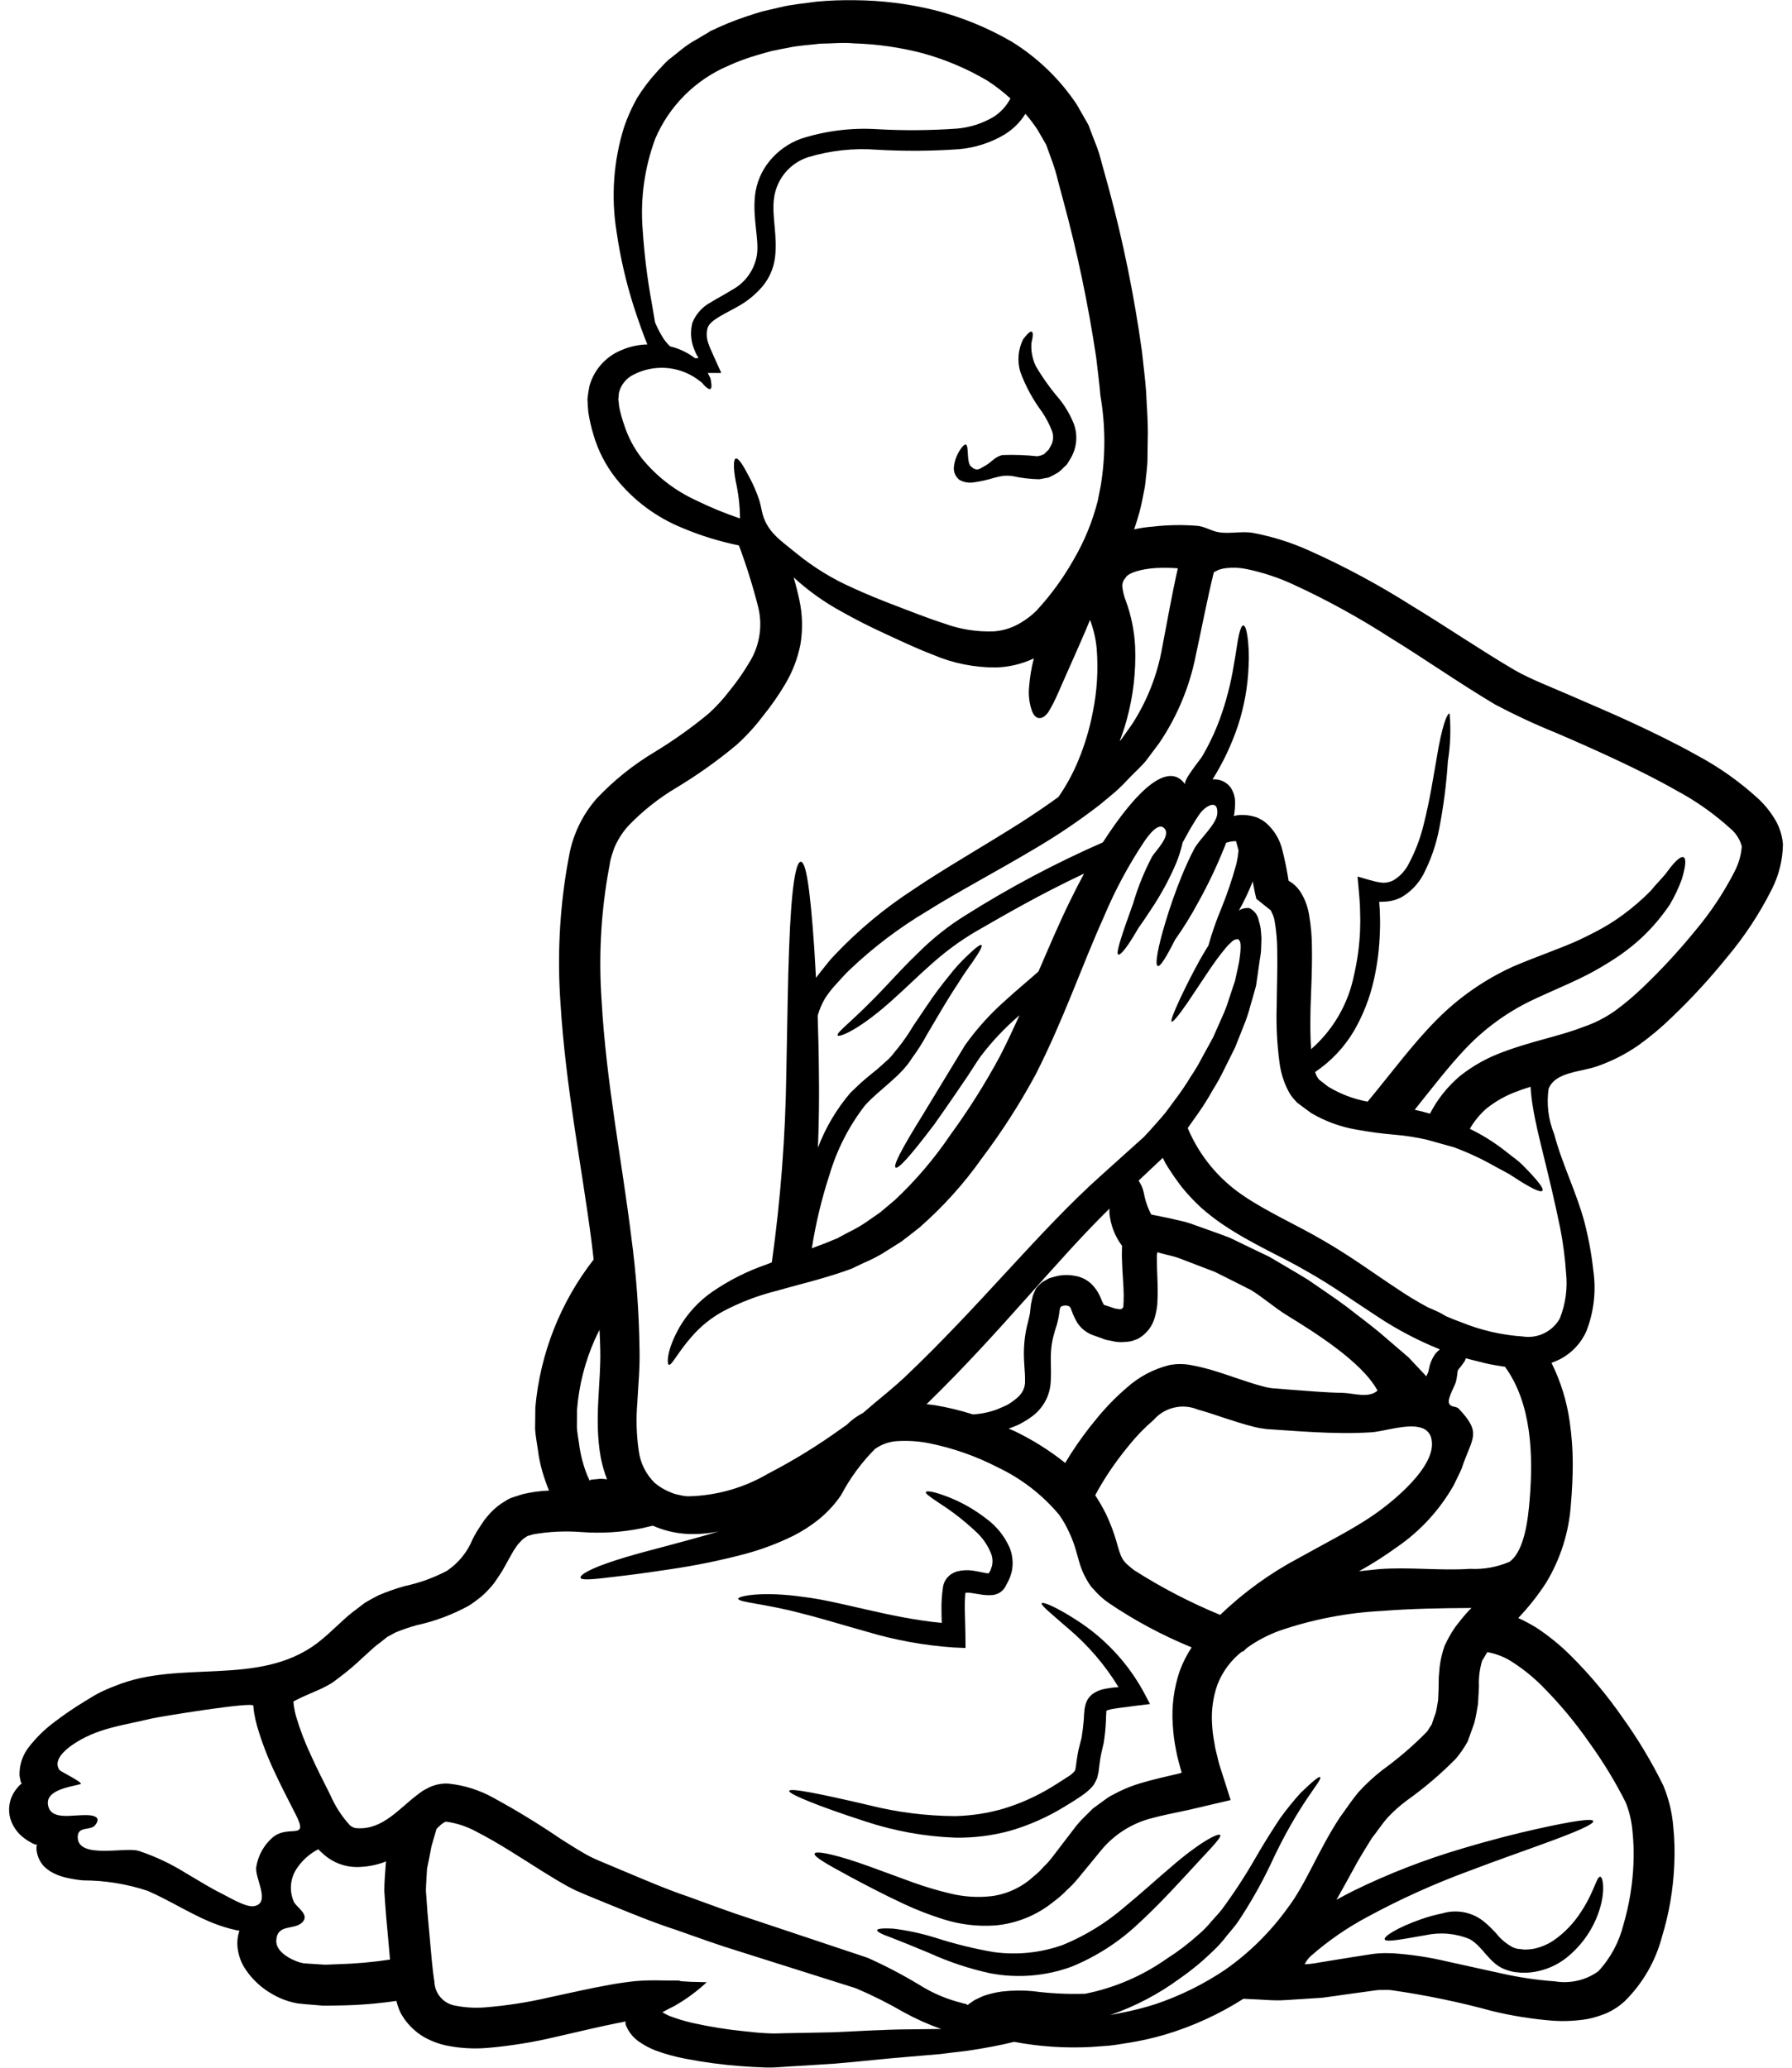 <svg width="52" height="60" viewBox="0 0 52 60" fill="none" xmlns="http://www.w3.org/2000/svg">
<path d="M31.733 38.749C31.542 38.684 31.377 38.557 31.265 38.39C31.195 38.272 31.137 38.147 31.091 38.018C31.082 37.985 31.067 37.954 31.047 37.925C31.028 37.906 31.004 37.894 30.978 37.889C30.92 37.876 30.859 37.882 30.805 37.905C30.793 37.912 30.782 37.921 30.775 37.932C30.767 37.943 30.762 37.956 30.76 37.97L30.748 38.014L30.736 38.114C30.721 38.223 30.698 38.331 30.668 38.437L30.618 38.594L30.589 38.699C30.547 38.841 30.518 38.987 30.505 39.135C30.472 39.435 30.513 39.724 30.489 40.103C30.478 40.307 30.42 40.506 30.319 40.684C30.224 40.849 30.097 40.992 29.944 41.104C29.818 41.196 29.684 41.277 29.544 41.346C29.455 41.386 29.362 41.423 29.269 41.455C29.338 41.483 29.406 41.511 29.475 41.544C29.985 41.793 30.467 42.097 30.911 42.451C30.964 42.359 31.024 42.266 31.081 42.173C31.306 41.824 31.552 41.488 31.819 41.168C32.083 40.843 32.377 40.542 32.695 40.268C33.048 39.951 33.473 39.726 33.933 39.611C34.153 39.569 34.38 39.572 34.599 39.619C34.773 39.651 34.93 39.691 35.079 39.731C35.379 39.816 35.652 39.913 35.918 40.002C36.185 40.09 36.443 40.179 36.673 40.236C36.723 40.244 36.79 40.268 36.818 40.268C36.873 40.28 36.928 40.286 36.984 40.288L37.391 40.321C37.936 40.361 38.456 40.409 38.96 40.417C39.287 40.426 39.707 40.583 39.973 40.353C39.523 39.518 38.15 38.662 37.343 38.166C36.987 37.948 36.637 37.637 36.298 37.432C35.943 37.254 35.598 37.077 35.253 36.907C34.903 36.774 34.559 36.641 34.22 36.512C34.05 36.447 33.877 36.419 33.707 36.371C33.675 36.364 33.645 36.355 33.615 36.342C33.578 36.322 33.582 36.359 33.578 36.383L33.57 36.423V36.548C33.57 36.875 33.598 37.21 33.594 37.569L33.582 37.855C33.569 37.975 33.547 38.094 33.514 38.211C33.48 38.345 33.419 38.471 33.334 38.581C33.249 38.69 33.143 38.781 33.021 38.848C32.961 38.872 32.896 38.898 32.832 38.917C32.766 38.931 32.699 38.939 32.632 38.941C32.51 38.953 32.387 38.943 32.269 38.913L32.103 38.88C32.06 38.868 32.019 38.853 31.978 38.836L31.733 38.749ZM51.737 24.49C51.732 24.95 51.62 25.404 51.41 25.813C51.056 26.516 50.621 27.176 50.115 27.778C49.619 28.392 49.085 28.973 48.515 29.517C48.215 29.81 47.894 30.079 47.554 30.324C47.188 30.58 46.789 30.785 46.368 30.933C45.888 31.111 45.125 31.095 44.936 31.599C44.874 32.045 44.931 32.498 45.101 32.914C45.331 33.79 45.751 34.605 45.981 35.476C46.099 35.934 46.184 36.399 46.235 36.869C46.321 37.459 46.252 38.062 46.037 38.619C45.883 38.974 45.61 39.264 45.267 39.442C45.187 39.481 45.104 39.516 45.021 39.547C45.288 40.084 45.466 40.66 45.549 41.254C45.608 41.657 45.638 42.065 45.638 42.472C45.638 42.863 45.618 43.247 45.585 43.642C45.531 44.452 45.284 45.236 44.863 45.93C44.627 46.294 44.356 46.636 44.056 46.951C44.234 47.032 44.406 47.123 44.573 47.225C44.934 47.462 45.271 47.735 45.577 48.04C46.139 48.599 46.648 49.208 47.098 49.86C47.54 50.477 47.93 51.129 48.265 51.81C48.424 52.192 48.522 52.597 48.555 53.01C48.592 53.377 48.602 53.747 48.583 54.115C48.554 54.822 48.435 55.521 48.228 56.197C48.042 56.907 47.668 57.553 47.147 58.069C46.994 58.21 46.82 58.326 46.631 58.412C46.451 58.488 46.264 58.546 46.074 58.586C45.739 58.642 45.399 58.658 45.061 58.636C44.469 58.589 43.883 58.496 43.306 58.357C42.338 58.092 41.354 57.889 40.361 57.748C40.252 57.736 40.167 57.748 40.066 57.744C39.966 57.74 39.844 57.768 39.735 57.78C39.505 57.813 39.279 57.841 39.057 57.873C38.823 57.905 38.622 57.938 38.363 57.97C38.004 57.994 37.649 58.014 37.298 58.038C36.947 58.062 36.616 58.018 36.289 58.01L36.082 57.999C35.374 58.45 34.607 58.801 33.803 59.04C33.439 59.147 33.068 59.229 32.693 59.286C32.512 59.314 32.334 59.346 32.161 59.362L31.644 59.399C30.901 59.437 30.156 59.387 29.425 59.249C29.062 59.342 28.618 59.426 28.081 59.507C27.835 59.535 27.569 59.568 27.287 59.604C27.004 59.628 26.702 59.654 26.379 59.681C25.737 59.731 25.029 59.814 24.229 59.881C23.821 59.909 23.39 59.933 22.938 59.962C22.704 59.974 22.488 60.002 22.224 59.994C21.977 59.986 21.731 59.974 21.481 59.953C20.949 59.913 20.42 59.841 19.896 59.74C19.596 59.684 19.302 59.603 19.016 59.498C18.837 59.427 18.668 59.335 18.512 59.223C18.396 59.136 18.298 59.026 18.225 58.9C18.205 58.86 18.185 58.816 18.165 58.775C18.158 58.757 18.154 58.738 18.152 58.719C18.144 58.679 18.149 58.691 18.144 58.687C18.149 58.662 18.185 58.65 18.14 58.658L18.104 58.666C18.051 58.681 17.997 58.692 17.943 58.699C17.39 58.808 16.801 58.953 16.176 59.094C15.51 59.255 14.833 59.365 14.15 59.425C13.751 59.459 13.348 59.436 12.956 59.356C12.722 59.307 12.498 59.221 12.29 59.102C12.074 58.972 11.887 58.799 11.74 58.594C11.733 58.587 11.728 58.579 11.724 58.57C11.692 58.52 11.66 58.473 11.632 58.424C11.603 58.368 11.595 58.34 11.575 58.295C11.547 58.223 11.524 58.149 11.506 58.073C11.505 58.072 11.504 58.07 11.503 58.068C11.502 58.066 11.502 58.063 11.502 58.061C10.949 58.142 10.391 58.187 9.832 58.194C9.675 58.194 9.521 58.202 9.36 58.198C9.195 58.186 9.033 58.17 8.876 58.158L8.638 58.134C8.546 58.119 8.456 58.097 8.367 58.069C8.197 58.016 8.033 57.943 7.879 57.851C7.581 57.679 7.326 57.442 7.133 57.158C7.022 56.998 6.947 56.816 6.911 56.625C6.869 56.425 6.881 56.218 6.947 56.025C6.847 56.013 6.753 55.98 6.657 55.96C6.455 55.905 6.256 55.836 6.064 55.754C5.454 55.492 4.894 55.133 4.284 54.867C3.68 54.667 3.048 54.565 2.412 54.564C2.27 54.551 2.128 54.53 1.988 54.5C1.8 54.465 1.62 54.398 1.456 54.3C1.394 54.26 1.335 54.214 1.282 54.163C1.214 54.091 1.159 54.008 1.121 53.917C1.083 53.824 1.061 53.726 1.056 53.626L1.064 53.557C1.064 53.545 1.073 53.537 1.077 53.529C1.081 53.521 1.04 53.529 1.027 53.525C1.003 53.513 0.986 53.509 0.95 53.493C0.865 53.45 0.784 53.4 0.708 53.343C0.515 53.203 0.372 53.005 0.301 52.778C0.261 52.639 0.253 52.493 0.277 52.35C0.301 52.208 0.358 52.072 0.442 51.955C0.478 51.91 0.522 51.85 0.555 51.817L0.595 51.781L0.623 51.757C0.631 51.749 0.648 51.749 0.627 51.741C0.615 51.713 0.615 51.805 0.567 51.527C0.556 51.24 0.643 50.958 0.813 50.727C1.032 50.438 1.292 50.181 1.584 49.965C1.851 49.761 2.128 49.571 2.415 49.396C2.56 49.307 2.693 49.222 2.85 49.137C3.011 49.055 3.177 48.982 3.347 48.919C5.231 48.145 7.49 48.956 9.193 47.689C9.368 47.554 9.534 47.41 9.693 47.257C9.879 47.096 10.036 46.926 10.258 46.761L10.585 46.511C10.71 46.435 10.847 46.361 10.98 46.293C11.229 46.186 11.486 46.096 11.747 46.023C12.174 45.933 12.587 45.783 12.973 45.579C13.306 45.353 13.565 45.033 13.716 44.66C13.779 44.534 13.851 44.413 13.93 44.296L14.059 44.103C14.109 44.038 14.172 43.969 14.228 43.903C14.355 43.766 14.502 43.649 14.664 43.556C14.739 43.504 14.822 43.464 14.91 43.439L15.164 43.358C15.415 43.298 15.672 43.262 15.931 43.253C15.857 43.071 15.792 42.886 15.737 42.697C15.68 42.501 15.638 42.3 15.612 42.097C15.584 41.887 15.54 41.677 15.527 41.463L15.535 40.83C15.676 39.271 16.263 37.784 17.226 36.549C17.206 36.368 17.186 36.19 17.162 36.005C16.883 33.85 16.415 31.57 16.262 29.081C16.173 27.792 16.233 26.498 16.443 25.224L16.532 24.732C16.573 24.541 16.63 24.353 16.702 24.171C16.847 23.807 17.053 23.47 17.311 23.174C17.804 22.652 18.366 22.2 18.981 21.831C19.532 21.497 20.058 21.124 20.555 20.713C20.784 20.506 20.994 20.278 21.18 20.031C21.381 19.785 21.563 19.525 21.725 19.252C21.878 19.016 21.982 18.752 22.03 18.474C22.079 18.197 22.071 17.913 22.007 17.639C21.852 17.025 21.663 16.42 21.442 15.827C20.879 15.713 20.329 15.542 19.8 15.319C19.047 15.014 18.384 14.521 17.876 13.886C17.574 13.504 17.35 13.067 17.216 12.599C17.153 12.389 17.105 12.174 17.071 11.957C17.059 11.828 17.051 11.699 17.047 11.574C17.06 11.445 17.081 11.317 17.107 11.191C17.174 10.957 17.294 10.742 17.457 10.562C17.621 10.382 17.823 10.242 18.05 10.153C18.282 10.054 18.532 10.001 18.784 9.995C18.671 9.717 18.538 9.35 18.389 8.89C18.164 8.184 17.998 7.461 17.892 6.727C17.727 5.71 17.802 4.668 18.11 3.685C18.209 3.398 18.333 3.12 18.481 2.854C18.649 2.58 18.843 2.324 19.06 2.087C19.173 1.97 19.278 1.841 19.403 1.732C19.532 1.632 19.665 1.527 19.794 1.421C19.926 1.317 20.066 1.224 20.214 1.143L20.432 1.014L20.545 0.949L20.595 0.913L20.623 0.897L20.679 0.873C20.976 0.73 21.282 0.605 21.594 0.499C21.767 0.442 21.941 0.382 22.114 0.333C22.288 0.293 22.457 0.252 22.631 0.212C22.977 0.127 23.341 0.099 23.7 0.047C24.069 0.013 24.439 -0 24.809 0.006C25.58 0.012 26.348 0.107 27.097 0.289C27.892 0.489 28.655 0.8 29.364 1.213C30.114 1.678 30.755 2.298 31.245 3.032L31.584 3.625C31.664 3.839 31.745 4.053 31.83 4.267C31.918 4.493 31.951 4.679 32.011 4.876L32.173 5.461C32.594 7.018 32.916 8.601 33.137 10.199C33.177 10.59 33.23 10.978 33.258 11.365C33.274 11.757 33.308 12.14 33.308 12.527C33.304 12.717 33.304 12.91 33.3 13.1L33.296 13.387L33.292 13.459L33.288 13.52L33.284 13.556L33.272 13.689C33.243 13.879 33.247 14.028 33.199 14.242C33.159 14.442 33.122 14.653 33.07 14.842C33.02 15.019 32.97 15.192 32.908 15.362C33.087 15.321 33.27 15.294 33.453 15.281C33.891 15.23 34.333 15.223 34.772 15.261C34.99 15.293 35.16 15.411 35.361 15.443C35.672 15.499 36.031 15.406 36.358 15.463C36.913 15.567 37.453 15.736 37.968 15.967C38.999 16.427 39.996 16.962 40.95 17.567C41.934 18.161 42.939 18.85 43.95 19.444C44.414 19.71 45.019 19.94 45.6 20.194C46.18 20.448 46.786 20.702 47.391 20.984C47.997 21.267 48.613 21.565 49.227 21.908C49.886 22.259 50.497 22.693 51.046 23.199C51.206 23.352 51.347 23.524 51.466 23.712C51.62 23.945 51.713 24.213 51.737 24.492V24.49ZM50.325 25.305C50.449 25.074 50.523 24.82 50.543 24.559C50.488 24.355 50.371 24.173 50.208 24.038C49.734 23.609 49.21 23.239 48.646 22.938C48.073 22.611 47.484 22.321 46.899 22.046C46.314 21.772 45.725 21.51 45.14 21.26C44.54 21.018 43.953 20.744 43.381 20.441C42.281 19.783 41.331 19.113 40.359 18.516C39.455 17.932 38.512 17.413 37.535 16.963C37.1 16.761 36.644 16.61 36.175 16.513C35.981 16.472 35.782 16.463 35.586 16.485C35.51 16.493 35.436 16.51 35.364 16.535L35.239 16.596C35.234 16.6 35.229 16.603 35.223 16.604C35.025 17.411 34.876 18.21 34.702 19.004C34.524 19.918 34.163 20.786 33.641 21.558C33.508 21.735 33.375 21.913 33.246 22.086C33.105 22.252 32.946 22.393 32.802 22.542C32.659 22.692 32.516 22.845 32.362 22.978C32.209 23.111 32.056 23.232 31.902 23.361C31.319 23.811 30.709 24.224 30.075 24.599C28.884 25.309 27.807 25.87 26.895 26.443C26.089 26.923 25.339 27.491 24.66 28.137C24.51 28.275 24.39 28.424 24.26 28.561C24.143 28.686 24.038 28.821 23.945 28.964C23.85 29.123 23.777 29.294 23.727 29.473C23.743 29.981 23.759 30.538 23.763 31.147C23.771 31.801 23.767 32.519 23.735 33.302C23.956 32.72 24.275 32.181 24.679 31.708C24.816 31.579 24.953 31.442 25.087 31.329C25.22 31.216 25.345 31.115 25.47 31.014C25.583 30.914 25.692 30.814 25.797 30.72C25.897 30.62 25.97 30.51 26.059 30.409C26.221 30.206 26.368 29.992 26.5 29.769C26.637 29.564 26.766 29.374 26.887 29.196C27.125 28.837 27.351 28.546 27.545 28.309C27.696 28.113 27.862 27.929 28.041 27.759C28.315 27.492 28.449 27.396 28.481 27.424C28.513 27.452 28.437 27.605 28.223 27.912C28.118 28.065 27.973 28.255 27.819 28.509C27.654 28.759 27.464 29.059 27.25 29.425C27.141 29.607 27.024 29.805 26.9 30.018C26.771 30.257 26.625 30.486 26.464 30.704C26.138 31.237 25.524 31.604 25.097 32.08C24.631 32.683 24.282 33.368 24.067 34.099C23.841 34.791 23.671 35.501 23.558 36.221C23.758 36.148 23.954 36.076 24.152 35.991L24.277 35.941L24.305 35.929C24.324 35.919 24.343 35.908 24.361 35.897C24.446 35.852 24.527 35.808 24.611 35.763C24.781 35.681 24.945 35.589 25.103 35.485C25.245 35.385 25.39 35.284 25.539 35.182C25.68 35.061 25.825 34.94 25.975 34.815C26.576 34.25 27.113 33.619 27.575 32.935C28.108 32.205 28.591 31.439 29.019 30.643C29.219 30.256 29.403 29.857 29.584 29.461C29.577 29.465 29.57 29.471 29.564 29.477C29.154 29.829 28.782 30.224 28.455 30.655C28.313 30.855 28.2 31.047 28.075 31.232C27.95 31.418 27.825 31.6 27.712 31.765C27.482 32.096 27.285 32.386 27.107 32.633C26.381 33.593 26.062 33.928 25.989 33.879C25.917 33.831 26.115 33.415 26.752 32.39C27.065 31.875 27.476 31.199 28 30.334C28.338 29.857 28.731 29.421 29.17 29.034C29.472 28.756 29.803 28.484 30.134 28.191C30.434 27.497 30.723 26.811 31.042 26.161C31.175 25.887 31.312 25.617 31.457 25.35C30.203 25.939 29.166 26.541 28.29 27.045C27.824 27.323 27.387 27.648 26.987 28.013C26.624 28.332 26.317 28.639 26.037 28.889C24.927 29.918 24.33 30.107 24.31 30.047C24.253 29.954 24.73 29.663 25.738 28.582C25.992 28.316 26.283 27.993 26.646 27.646C27.055 27.238 27.509 26.876 28 26.57C29.279 25.762 30.616 25.051 32.002 24.444C32.321 23.959 33.713 21.794 34.395 22.765C34.314 22.656 34.831 22.043 34.883 21.95C35.085 21.606 35.257 21.244 35.395 20.869C35.581 20.357 35.718 19.829 35.803 19.291C35.879 18.884 35.908 18.597 35.953 18.412C35.998 18.226 36.037 18.149 36.078 18.149C36.118 18.149 36.158 18.23 36.191 18.416C36.237 18.72 36.25 19.029 36.231 19.336C36.209 19.92 36.105 20.498 35.924 21.054C35.74 21.602 35.493 22.126 35.186 22.616C35.288 22.607 35.39 22.624 35.483 22.667C35.575 22.709 35.655 22.775 35.715 22.858C35.799 22.989 35.843 23.142 35.84 23.298C35.84 23.404 35.832 23.511 35.816 23.616C35.809 23.636 35.805 23.656 35.803 23.677L35.903 23.657C35.99 23.647 36.078 23.646 36.165 23.653C36.263 23.663 36.358 23.684 36.452 23.713C36.547 23.751 36.637 23.801 36.718 23.863C36.959 24.066 37.13 24.34 37.206 24.646C37.283 24.947 37.345 25.251 37.392 25.558C37.416 25.574 37.445 25.586 37.465 25.602C37.591 25.689 37.695 25.804 37.771 25.937C37.878 26.122 37.95 26.326 37.985 26.537C38.043 26.866 38.071 27.2 38.07 27.534C38.078 28.151 38.046 28.716 38.029 29.244C38.021 29.672 38.017 30.08 38.046 30.444C38.683 29.887 39.12 29.136 39.288 28.306C39.387 27.882 39.446 27.45 39.466 27.015C39.474 26.809 39.474 26.603 39.466 26.406L39.462 26.26L39.443 25.999C39.427 25.809 39.411 25.62 39.393 25.434C39.539 25.474 39.68 25.523 39.817 25.555C39.922 25.587 40.03 25.607 40.14 25.616C40.237 25.615 40.334 25.593 40.422 25.551C40.603 25.446 40.752 25.294 40.854 25.111C41.057 24.74 41.21 24.344 41.31 23.933C41.503 23.167 41.592 22.533 41.681 22.049C41.834 21.077 41.996 20.681 42.064 20.705C42.105 21.167 42.088 21.632 42.014 22.089C41.973 22.744 41.889 23.395 41.764 24.039C41.675 24.506 41.519 24.957 41.3 25.379C41.153 25.652 40.934 25.879 40.667 26.036C40.507 26.118 40.33 26.162 40.15 26.165C40.025 26.169 40.058 26.169 40.037 26.169L40.021 26.165C40.017 26.169 40.021 26.182 40.025 26.19V26.226L40.037 26.383C40.045 26.597 40.053 26.815 40.041 27.037C40.029 27.511 39.97 27.983 39.864 28.445C39.748 28.962 39.553 29.459 39.287 29.918C39.005 30.393 38.62 30.8 38.161 31.108C38.177 31.152 38.193 31.197 38.211 31.233C38.231 31.253 38.243 31.289 38.255 31.302C38.264 31.308 38.271 31.316 38.276 31.326L38.326 31.366C38.398 31.423 38.471 31.479 38.539 31.531C38.891 31.745 39.28 31.893 39.685 31.967C40.379 31.132 40.976 30.313 41.67 29.611C42.316 28.953 43.079 28.421 43.92 28.041C44.691 27.715 45.288 27.521 45.813 27.279C46.071 27.158 46.309 27.037 46.523 26.916C46.721 26.804 46.912 26.68 47.095 26.545C47.385 26.332 47.658 26.096 47.91 25.839C48.096 25.605 48.282 25.439 48.391 25.278C48.621 24.967 48.774 24.842 48.851 24.874C48.928 24.907 48.927 25.092 48.806 25.504C48.712 25.764 48.593 26.015 48.451 26.254C48.218 26.599 47.947 26.918 47.644 27.204C47.451 27.383 47.247 27.549 47.031 27.7C46.801 27.861 46.543 28.019 46.264 28.176C45.712 28.483 45.03 28.749 44.4 29.052C43.696 29.397 43.059 29.866 42.52 30.436C42.052 30.928 41.58 31.541 41.051 32.203C41.205 32.235 41.354 32.275 41.495 32.316C41.711 31.895 42.009 31.522 42.371 31.218C42.747 30.921 43.169 30.686 43.621 30.524C44.46 30.206 45.259 30.068 45.936 29.802C46.263 29.692 46.573 29.536 46.856 29.338C47.146 29.126 47.421 28.894 47.68 28.644C48.211 28.136 48.711 27.596 49.176 27.026C49.623 26.498 50.008 25.922 50.325 25.307V25.305ZM47.4 54.064C47.413 53.755 47.403 53.444 47.371 53.136C47.347 52.853 47.282 52.574 47.178 52.309C46.871 51.698 46.514 51.113 46.113 50.559C45.703 49.969 45.241 49.417 44.733 48.909C44.485 48.663 44.214 48.443 43.922 48.252C43.693 48.095 43.433 47.989 43.159 47.941C43.103 48.026 43.066 48.106 43.009 48.187C42.936 48.429 42.904 48.681 42.916 48.934C42.912 49.079 42.896 49.281 42.888 49.45C42.856 49.636 42.828 49.821 42.779 50.003C42.715 50.18 42.654 50.358 42.59 50.531C42.492 50.709 42.377 50.877 42.247 51.031C41.808 51.477 41.332 51.883 40.822 52.246C40.622 52.394 40.436 52.56 40.266 52.742C40.108 52.919 39.963 53.145 39.81 53.335C39.673 53.549 39.543 53.771 39.414 53.985C39.289 54.211 39.164 54.435 39.043 54.659C38.954 54.816 38.87 54.97 38.781 55.127C38.95 55.034 39.116 54.945 39.277 54.865C40.29 54.369 41.343 53.96 42.424 53.642C43.312 53.376 44.03 53.198 44.591 53.073C45.713 52.823 46.209 52.763 46.233 52.843C46.258 52.924 45.801 53.138 44.724 53.525C44.188 53.723 43.493 53.961 42.646 54.284C41.627 54.658 40.635 55.105 39.681 55.623C39.091 55.936 38.54 56.317 38.039 56.757C37.977 56.813 37.925 56.878 37.885 56.951L37.861 56.995C37.861 57.003 37.901 56.995 37.918 56.995C37.968 56.991 37.986 56.991 38.055 56.983C38.123 56.975 38.192 56.963 38.261 56.951C38.47 56.914 38.684 56.882 38.902 56.846C39.136 56.809 39.37 56.769 39.612 56.733C39.737 56.717 39.846 56.692 39.987 56.683C40.131 56.673 40.275 56.672 40.419 56.679C40.949 56.714 41.476 56.794 41.993 56.917C42.497 57.03 43.017 57.143 43.55 57.26C44.068 57.377 44.593 57.456 45.123 57.494C45.563 57.567 46.015 57.462 46.378 57.203C46.733 56.821 46.984 56.354 47.109 55.848C47.279 55.268 47.377 54.67 47.4 54.066V54.064ZM45.265 38.252C45.431 37.832 45.492 37.378 45.443 36.929C45.413 36.494 45.357 36.062 45.273 35.634C44.942 34.016 44.6 32.89 44.486 32.148C44.449 31.945 44.425 31.74 44.414 31.535C44.293 31.575 44.172 31.611 44.059 31.656C43.729 31.771 43.421 31.94 43.147 32.156C42.949 32.326 42.781 32.529 42.651 32.756C43.005 32.927 43.34 33.135 43.65 33.376C43.803 33.493 43.936 33.602 44.061 33.695C44.178 33.795 44.267 33.895 44.352 33.982C44.683 34.329 44.802 34.506 44.755 34.554C44.709 34.602 44.513 34.522 44.122 34.28C44.022 34.22 43.916 34.143 43.787 34.066C43.658 33.998 43.517 33.916 43.355 33.832C42.983 33.621 42.594 33.441 42.193 33.292C41.951 33.223 41.693 33.15 41.414 33.074C41.113 33.005 40.807 32.956 40.499 32.929C40.119 32.898 39.74 32.848 39.365 32.779C38.901 32.701 38.455 32.538 38.05 32.299C37.941 32.222 37.836 32.141 37.727 32.061L37.644 31.999L37.547 31.894C37.489 31.829 37.439 31.757 37.397 31.68C37.258 31.42 37.168 31.137 37.13 30.845C37.058 30.309 37.029 29.768 37.046 29.227C37.05 28.683 37.074 28.118 37.062 27.549C37.059 27.277 37.035 27.006 36.989 26.738C36.974 26.642 36.943 26.549 36.896 26.463C36.888 26.439 36.876 26.447 36.892 26.431L36.456 26.081C36.412 25.904 36.38 25.734 36.351 25.577C36.237 25.867 36.104 26.148 35.951 26.42C36.041 26.363 36.148 26.338 36.254 26.351C36.323 26.384 36.384 26.433 36.431 26.494C36.478 26.555 36.51 26.626 36.524 26.701C36.548 26.778 36.567 26.856 36.581 26.935C36.593 27.028 36.597 27.129 36.605 27.225C36.601 27.338 36.597 27.455 36.593 27.568C36.589 27.681 36.564 27.79 36.548 27.903C36.516 28.133 36.484 28.367 36.448 28.603C36.396 28.803 36.339 28.987 36.283 29.184C36.231 29.388 36.164 29.588 36.083 29.781C36.006 29.981 35.921 30.185 35.841 30.391C35.741 30.591 35.641 30.798 35.534 31.008C35.43 31.226 35.313 31.438 35.184 31.642C35.062 31.863 34.928 32.077 34.784 32.283C34.679 32.428 34.574 32.583 34.465 32.733C34.797 33.525 35.353 34.204 36.065 34.686C36.791 35.182 37.634 35.545 38.415 36.005C39.197 36.455 39.871 36.955 40.515 37.377C40.812 37.581 41.121 37.768 41.439 37.938C41.536 37.978 41.639 38.022 41.757 38.079C41.822 38.115 41.887 38.147 41.957 38.192C42.102 38.256 42.248 38.313 42.393 38.365C42.964 38.599 43.569 38.739 44.184 38.781C44.397 38.814 44.614 38.782 44.807 38.688C45.001 38.593 45.161 38.442 45.265 38.254V38.252ZM44.386 43.526C44.499 42.194 44.436 40.705 43.668 39.656H43.639C43.466 39.624 43.284 39.604 43.111 39.56C42.921 39.51 42.727 39.467 42.534 39.414C42.527 39.444 42.516 39.472 42.501 39.499C42.469 39.549 42.433 39.592 42.397 39.644L42.32 39.737C42.303 39.767 42.293 39.8 42.292 39.834C42.291 39.855 42.289 39.877 42.284 39.898C42.276 39.961 42.266 40.023 42.251 40.084C42.219 40.221 41.997 40.576 42.046 40.713C42.094 40.85 42.246 40.79 42.332 40.879C43.018 41.605 42.711 41.714 42.417 42.606C42.348 42.771 42.259 42.937 42.179 43.106C41.773 43.818 41.212 44.429 40.536 44.893C40.184 45.148 39.817 45.382 39.436 45.593L40.013 45.533C40.889 45.464 41.776 45.583 42.656 45.524C43.048 45.545 43.441 45.475 43.802 45.319C44.25 44.999 44.345 44.024 44.386 43.528V43.526ZM42.61 46.749C42.639 46.721 42.667 46.688 42.699 46.66C41.803 46.664 40.928 46.68 40.109 46.745C39.086 46.796 38.076 46.992 37.109 47.326C36.782 47.447 36.472 47.611 36.189 47.814C36.149 47.854 36.104 47.887 36.068 47.931L36.052 47.915C35.725 48.166 35.474 48.503 35.326 48.887C35.201 49.244 35.148 49.622 35.17 49.999C35.179 50.193 35.202 50.385 35.239 50.576C35.252 50.671 35.271 50.765 35.296 50.858L35.332 51.003C35.344 51.053 35.344 51.064 35.384 51.209L35.566 51.778L35.654 52.056L35.699 52.198L35.711 52.23C35.703 52.238 35.687 52.238 35.675 52.242L35.606 52.258C35.227 52.347 34.852 52.436 34.484 52.521C34.084 52.605 33.718 52.678 33.391 52.767C32.805 52.923 32.285 53.266 31.91 53.743C31.701 54.001 31.495 54.247 31.297 54.489C31.192 54.618 31.078 54.738 30.954 54.849C30.841 54.967 30.719 55.075 30.587 55.171C30.103 55.57 29.509 55.814 28.884 55.871C28.372 55.908 27.857 55.846 27.367 55.69C26.983 55.569 26.607 55.424 26.242 55.254C25.592 54.951 25.096 54.685 24.708 54.479C23.938 54.064 23.608 53.87 23.639 53.785C23.663 53.713 24.055 53.761 24.898 54.044C25.314 54.185 25.848 54.391 26.498 54.625C26.848 54.75 27.205 54.857 27.567 54.943C27.965 55.042 28.378 55.068 28.786 55.02C29.24 54.957 29.664 54.755 30 54.442C30.103 54.362 30.198 54.272 30.282 54.171C30.383 54.076 30.475 53.972 30.557 53.861C30.742 53.618 30.936 53.364 31.138 53.102C31.248 52.951 31.372 52.81 31.509 52.682L31.715 52.477L31.965 52.295C32.049 52.235 32.13 52.17 32.219 52.118C32.316 52.068 32.409 52.021 32.501 51.972C32.69 51.882 32.886 51.807 33.087 51.746C33.478 51.629 33.865 51.546 34.24 51.456L34.29 51.436C34.294 51.424 34.278 51.403 34.274 51.386L34.202 51.119C34.173 51.011 34.145 50.898 34.125 50.781C34.077 50.542 34.046 50.301 34.032 50.058C33.993 49.527 34.061 48.993 34.232 48.489C34.321 48.248 34.438 48.017 34.579 47.803C33.735 47.458 32.93 47.027 32.175 46.516C32.05 46.429 31.934 46.33 31.828 46.221L31.658 46.036C31.607 45.963 31.56 45.888 31.517 45.81C31.437 45.667 31.373 45.516 31.327 45.36C31.295 45.243 31.263 45.13 31.23 45.017C31.176 44.821 31.105 44.631 31.017 44.448C30.939 44.277 30.846 44.114 30.738 43.96C30.251 43.377 29.642 42.906 28.955 42.58C28.323 42.253 27.648 42.017 26.95 41.877C26.652 41.819 26.348 41.799 26.046 41.817C25.809 41.829 25.581 41.909 25.388 42.047C24.997 42.441 24.666 42.891 24.408 43.382C24.226 43.65 24.006 43.889 23.754 44.093C23.526 44.275 23.28 44.434 23.02 44.565C22.574 44.784 22.108 44.96 21.628 45.089C20.903 45.282 20.167 45.432 19.425 45.539C18.816 45.632 18.332 45.696 17.956 45.739C17.206 45.832 16.875 45.864 16.847 45.784C16.818 45.703 17.117 45.517 17.856 45.279C18.223 45.158 18.699 45.029 19.284 44.876C19.744 44.751 20.276 44.614 20.861 44.436C20.549 44.502 20.23 44.526 19.911 44.509C19.577 44.487 19.249 44.407 18.943 44.271L18.62 44.347C18.041 44.464 17.449 44.501 16.861 44.456C16.398 44.421 15.934 44.443 15.477 44.521L15.36 44.557C15.324 44.561 15.29 44.577 15.263 44.601C15.202 44.636 15.147 44.681 15.102 44.735C15.078 44.767 15.052 44.785 15.021 44.823L14.936 44.948C14.884 45.021 14.823 45.142 14.767 45.239L14.573 45.586C14.489 45.711 14.416 45.832 14.323 45.957C14.222 46.083 14.111 46.2 13.992 46.307C13.869 46.41 13.739 46.506 13.605 46.593C13.126 46.855 12.613 47.047 12.08 47.162C11.876 47.219 11.675 47.288 11.48 47.368C11.399 47.413 11.322 47.453 11.241 47.497L11 47.687C10.838 47.8 10.669 47.977 10.5 48.123C10.319 48.296 10.129 48.459 9.931 48.611C9.822 48.692 9.741 48.761 9.608 48.849C9.482 48.924 9.351 48.991 9.217 49.049C8.991 49.149 8.789 49.23 8.617 49.319L8.52 49.369C8.519 49.371 8.518 49.373 8.517 49.375C8.516 49.377 8.516 49.379 8.516 49.381C8.518 49.432 8.523 49.482 8.532 49.531C8.546 49.621 8.565 49.71 8.589 49.798C8.706 50.192 8.853 50.576 9.029 50.948C9.202 51.331 9.396 51.711 9.589 52.094C9.727 52.412 9.916 52.705 10.15 52.961C10.18 52.99 10.216 53.013 10.254 53.028C10.293 53.044 10.335 53.051 10.376 53.05C11.102 53.094 11.576 52.485 12.099 52.09C12.155 52.045 12.208 52.005 12.268 51.965C12.337 51.924 12.41 51.888 12.482 51.852C12.646 51.78 12.824 51.747 13.003 51.755C13.469 51.801 13.921 51.944 14.33 52.174C15.003 52.541 15.658 52.942 16.291 53.374C16.594 53.564 16.891 53.758 17.166 53.895C17.296 53.959 17.466 54.028 17.626 54.095C17.786 54.161 17.945 54.232 18.102 54.295C18.736 54.561 19.352 54.827 19.975 55.037C20.588 55.259 21.185 55.485 21.778 55.675C22.972 56.075 24.103 56.453 25.171 56.808C25.689 57.039 26.192 57.302 26.676 57.595C27.067 57.841 27.494 58.021 27.943 58.128L27.887 58.124C27.927 58.128 27.963 58.136 28.004 58.144C28.029 58.146 28.052 58.158 28.068 58.176C28.092 58.188 28.109 58.148 28.129 58.14L28.179 58.108C28.216 58.077 28.257 58.05 28.3 58.027C28.388 57.987 28.473 57.942 28.558 57.91C28.726 57.853 28.899 57.813 29.074 57.789C29.38 57.754 29.688 57.751 29.994 57.781C30.491 57.846 30.993 57.87 31.494 57.853C32.346 57.682 33.153 57.334 33.862 56.833C34.184 56.629 34.487 56.398 34.77 56.143C34.904 56.03 35.027 55.906 35.138 55.771C35.246 55.642 35.367 55.529 35.464 55.396C35.812 54.924 36.133 54.433 36.425 53.924C36.683 53.474 36.933 53.084 37.143 52.766C37.328 52.509 37.527 52.262 37.74 52.027C38.099 51.68 38.276 51.539 38.305 51.567C38.393 51.66 37.716 52.253 36.844 54.154C36.578 54.705 36.275 55.237 35.936 55.747C35.84 55.892 35.715 56.026 35.598 56.171C35.482 56.326 35.352 56.471 35.21 56.603C34.912 56.896 34.589 57.164 34.246 57.403C33.626 57.86 32.94 58.221 32.212 58.472C32.321 58.452 32.43 58.428 32.539 58.408C32.876 58.342 33.209 58.258 33.536 58.153C34.251 57.911 34.931 57.575 35.557 57.153C36.254 56.664 36.863 56.061 37.361 55.37C37.897 54.67 38.248 53.696 38.886 52.727C39.063 52.489 39.217 52.247 39.422 52.001C39.635 51.768 39.867 51.554 40.116 51.36C40.563 51.037 40.983 50.678 41.371 50.286C41.409 50.25 41.44 50.208 41.464 50.161L41.545 50.04C41.581 49.927 41.621 49.814 41.662 49.701C41.694 49.584 41.706 49.459 41.73 49.338C41.734 49.193 41.746 49.08 41.746 48.911L41.75 48.664L41.775 48.374C41.8 48.163 41.849 47.956 41.92 47.756C42.008 47.563 42.113 47.378 42.234 47.204C42.352 47.049 42.485 46.885 42.61 46.749ZM41.767 39.17C41.775 39.166 41.771 39.158 41.779 39.154C41.146 38.899 40.541 38.581 39.972 38.204C39.298 37.768 38.636 37.288 37.906 36.88C37.184 36.457 36.336 36.106 35.481 35.53C35.264 35.383 35.057 35.222 34.86 35.049C34.657 34.863 34.468 34.662 34.295 34.449C34.124 34.226 33.965 33.994 33.819 33.755C33.795 33.705 33.769 33.65 33.742 33.597C33.516 33.811 33.278 34.033 33.04 34.259C33.115 34.368 33.167 34.492 33.193 34.622C33.232 34.839 33.304 35.048 33.407 35.243C33.593 35.28 33.778 35.32 33.968 35.357C34.158 35.407 34.355 35.437 34.541 35.502C34.916 35.639 35.299 35.768 35.687 35.917C36.058 36.099 36.441 36.28 36.829 36.467C37.196 36.685 37.579 36.903 37.958 37.137C38.322 37.391 38.705 37.641 39.072 37.915C39.435 38.202 39.818 38.476 40.178 38.791C40.359 38.948 40.545 39.106 40.728 39.263L40.869 39.384L41.075 39.602C41.18 39.715 41.284 39.828 41.389 39.937C41.401 39.913 41.418 39.876 41.426 39.856C41.436 39.836 41.444 39.814 41.45 39.792C41.462 39.731 41.478 39.671 41.49 39.614C41.526 39.493 41.582 39.378 41.656 39.275L41.736 39.194L41.767 39.17ZM39.867 43.955C40.396 43.592 41.711 42.539 41.538 41.76C41.526 41.684 41.492 41.614 41.441 41.556C41.391 41.498 41.325 41.456 41.251 41.434C40.844 41.293 40.138 41.547 39.77 41.563C39.496 41.579 39.22 41.587 38.951 41.583C38.401 41.579 37.851 41.543 37.309 41.506L36.898 41.478C36.815 41.476 36.733 41.468 36.652 41.454C36.564 41.444 36.478 41.427 36.393 41.404C36.083 41.327 35.812 41.238 35.543 41.15C35.274 41.061 35.006 40.968 34.752 40.9C34.535 40.81 34.295 40.791 34.066 40.846C33.837 40.9 33.631 41.025 33.477 41.202C33.213 41.428 32.971 41.678 32.754 41.949C32.52 42.232 32.303 42.528 32.104 42.836C31.991 43.014 31.878 43.203 31.781 43.389C31.899 43.568 32.005 43.754 32.1 43.946C32.211 44.183 32.306 44.429 32.382 44.68C32.539 45.241 32.547 45.28 32.906 45.56C33.699 46.067 34.536 46.502 35.406 46.86C36.084 46.209 36.848 45.655 37.678 45.214C38.511 44.749 39.262 44.375 39.867 43.955ZM36 27.502C36 27.417 36.004 27.296 35.923 27.252C35.886 27.252 35.848 27.26 35.814 27.276C35.78 27.292 35.75 27.315 35.726 27.344C35.67 27.393 35.619 27.445 35.572 27.502C35.476 27.615 35.391 27.728 35.298 27.852C35.241 27.932 35.185 28.009 35.133 28.086C35.076 28.171 35.024 28.251 34.971 28.328C34.761 28.639 34.592 28.893 34.459 29.095C34.184 29.495 34.031 29.668 33.999 29.645C33.966 29.622 34.043 29.411 34.245 28.975C34.35 28.753 34.483 28.479 34.661 28.144C34.705 28.059 34.753 27.974 34.802 27.882C34.852 27.797 34.902 27.7 34.983 27.571C35.007 27.531 35.033 27.486 35.064 27.442C35.165 27.078 35.289 26.721 35.435 26.373C35.606 25.954 35.751 25.526 35.871 25.09C35.905 24.953 35.928 24.814 35.939 24.674L35.867 24.408C35.773 24.407 35.681 24.422 35.593 24.452C35.588 24.452 35.584 24.452 35.584 24.456H35.576V24.464C35.552 24.529 35.532 24.585 35.508 24.638C35.293 25.171 35.045 25.689 34.765 26.191C34.565 26.565 34.341 26.926 34.096 27.272C33.846 27.769 33.668 28.059 33.596 28.031C33.507 27.999 33.592 27.506 33.826 26.736C33.943 26.348 34.096 25.897 34.298 25.4C34.403 25.15 34.516 24.892 34.657 24.626C34.807 24.347 35.299 23.92 35.323 23.613C35.355 23.141 34.939 23.413 34.794 23.645C34.701 23.774 34.617 23.924 34.532 24.061C34.459 24.19 34.387 24.319 34.318 24.448C34.273 24.648 34.212 24.843 34.136 25.033C33.933 25.511 33.685 25.968 33.395 26.399C33.258 26.609 33.141 26.782 33.036 26.927C32.736 27.448 32.516 27.738 32.447 27.698C32.374 27.648 32.56 27.109 32.883 26.209C33.02 25.74 33.205 25.286 33.433 24.854C33.526 24.696 33.962 24.277 33.804 24.059C33.627 23.805 33.304 24.277 33.207 24.414C32.743 25.11 32.347 25.849 32.025 26.621C31.404 27.993 30.871 29.571 30.052 31.18C29.596 32.024 29.077 32.833 28.5 33.599C27.975 34.344 27.362 35.024 26.676 35.624C26.498 35.761 26.329 35.899 26.155 36.028C25.966 36.149 25.776 36.266 25.591 36.383C25.419 36.483 25.241 36.572 25.058 36.649L24.804 36.77L24.739 36.802L24.689 36.823C24.681 36.826 24.673 36.828 24.665 36.831L24.633 36.843L24.491 36.893C23.761 37.143 23.087 37.296 22.503 37.465C21.983 37.597 21.481 37.79 21.006 38.038C20.658 38.225 20.346 38.472 20.086 38.769C19.658 39.249 19.489 39.644 19.404 39.6C19.354 39.572 19.339 39.176 19.723 38.503C19.959 38.104 20.276 37.76 20.655 37.494C21.146 37.155 21.68 36.885 22.244 36.691C22.294 36.671 22.349 36.65 22.397 36.63C22.651 34.812 22.792 32.979 22.817 31.143C22.849 29.622 22.861 28.432 22.898 27.524C22.962 25.7 23.098 25.006 23.237 25.006C23.382 25.006 23.503 25.696 23.628 27.512C23.644 27.774 23.66 28.065 23.678 28.375C23.723 28.315 23.771 28.25 23.816 28.194C23.945 28.04 24.066 27.867 24.219 27.714C24.9 26.994 25.664 26.358 26.495 25.817C27.411 25.196 28.488 24.587 29.626 23.867C29.985 23.633 30.352 23.391 30.715 23.125C30.949 22.787 31.145 22.424 31.3 22.043C31.483 21.598 31.62 21.136 31.711 20.663C31.834 20.059 31.872 19.442 31.824 18.827C31.798 18.54 31.733 18.258 31.63 17.988C31.457 18.416 31.292 18.771 31.162 19.073C30.969 19.513 30.815 19.852 30.702 20.114C30.62 20.307 30.524 20.493 30.416 20.671C30.327 20.788 30.243 20.841 30.158 20.837C30.073 20.833 30 20.772 29.944 20.627C29.866 20.402 29.838 20.163 29.863 19.927C29.884 19.649 29.929 19.375 30 19.106C29.986 19.114 29.971 19.121 29.955 19.126C29.622 19.276 29.263 19.358 28.898 19.368C28.271 19.371 27.649 19.246 27.073 18.999C26.552 18.799 26.088 18.575 25.657 18.377C25.197 18.164 24.817 17.97 24.422 17.748C23.919 17.475 23.452 17.141 23.03 16.755C23.091 16.961 23.147 17.179 23.195 17.405C23.287 17.828 23.298 18.265 23.228 18.692C23.148 19.106 22.995 19.502 22.778 19.862C22.585 20.186 22.37 20.495 22.132 20.786C21.904 21.089 21.647 21.368 21.366 21.621C20.823 22.073 20.247 22.483 19.643 22.848C19.122 23.155 18.645 23.533 18.227 23.97C18.055 24.162 17.917 24.381 17.819 24.62C17.775 24.738 17.738 24.86 17.71 24.983L17.63 25.43C17.431 26.615 17.373 27.819 17.456 29.017C17.589 31.39 18.041 33.657 18.315 35.864C18.461 36.949 18.542 38.042 18.557 39.136C18.574 39.689 18.517 40.226 18.493 40.714C18.455 41.172 18.468 41.632 18.533 42.086C18.577 42.447 18.743 42.783 19.005 43.036C19.14 43.148 19.292 43.238 19.455 43.302C19.536 43.339 19.622 43.365 19.709 43.379C19.797 43.403 19.888 43.416 19.98 43.419C20.793 43.4 21.587 43.174 22.288 42.762C23.028 42.379 23.738 41.942 24.414 41.454C24.464 41.418 24.523 41.378 24.575 41.341C24.625 41.291 24.675 41.245 24.733 41.2C24.83 41.124 24.934 41.057 25.043 41C25.148 40.912 25.249 40.823 25.354 40.734C25.654 40.48 25.954 40.242 26.234 39.98C28.457 37.874 30.155 35.715 31.947 34.113C32.378 33.726 32.794 33.352 33.193 32.992C33.371 32.806 33.536 32.612 33.702 32.427C33.867 32.241 34.004 32.031 34.152 31.838C34.293 31.648 34.425 31.452 34.547 31.249C34.675 31.061 34.791 30.866 34.894 30.663C35.003 30.47 35.104 30.28 35.205 30.095C35.289 29.901 35.374 29.711 35.455 29.53C35.538 29.352 35.608 29.168 35.665 28.98C35.725 28.802 35.782 28.63 35.838 28.459C35.866 28.334 35.891 28.213 35.919 28.092C35.931 28.031 35.943 27.975 35.955 27.915L35.975 27.777C35.989 27.686 35.998 27.594 36 27.502ZM34.178 16.491C33.964 16.474 33.75 16.472 33.536 16.483C33.105 16.511 32.733 16.624 32.661 16.766C32.602 16.828 32.568 16.91 32.564 16.995C32.579 17.153 32.617 17.308 32.677 17.455C32.828 17.875 32.916 18.314 32.939 18.759C32.968 19.479 32.885 20.199 32.693 20.893C32.633 21.115 32.564 21.313 32.493 21.506L32.518 21.482C32.626 21.329 32.735 21.175 32.848 21.018C33.287 20.342 33.584 19.584 33.724 18.791C33.863 18.077 33.996 17.299 34.178 16.491ZM32.604 37.782L32.608 37.577C32.604 37.277 32.568 36.939 32.558 36.577L32.554 36.427L32.558 36.185C32.558 36.176 32.563 36.168 32.563 36.156C32.348 35.871 32.219 35.531 32.191 35.176C32.191 35.14 32.195 35.107 32.195 35.071C30.622 36.612 29.045 38.642 26.918 40.715C26.908 40.726 26.897 40.736 26.886 40.744C26.966 40.756 27.051 40.764 27.132 40.776C27.504 40.839 27.872 40.928 28.232 41.042C28.471 41.029 28.707 40.98 28.932 40.897C29.029 40.853 29.129 40.816 29.232 40.764C29.331 40.707 29.424 40.641 29.51 40.566C29.584 40.506 29.645 40.43 29.688 40.344C29.731 40.255 29.75 40.157 29.744 40.058C29.752 39.82 29.694 39.465 29.716 39.085C29.726 38.886 29.753 38.687 29.797 38.492C29.821 38.408 29.841 38.319 29.861 38.23C29.881 38.159 29.893 38.086 29.897 38.012L29.918 37.835L29.968 37.609C29.992 37.532 30.032 37.463 30.06 37.391C30.109 37.327 30.165 37.269 30.226 37.217C30.294 37.177 30.363 37.133 30.436 37.096C30.514 37.069 30.593 37.047 30.674 37.028C30.839 36.991 31.011 36.988 31.178 37.02C31.355 37.045 31.521 37.122 31.654 37.242C31.779 37.361 31.876 37.505 31.941 37.665C31.966 37.734 31.997 37.801 32.033 37.865L32.094 37.882L32.271 37.942L32.356 37.97L32.417 37.979C32.513 37.999 32.51 37.991 32.55 37.979C32.564 37.97 32.575 37.958 32.584 37.944C32.593 37.93 32.598 37.914 32.6 37.898C32.596 37.887 32.6 37.819 32.604 37.782ZM31.943 14.082C32.084 13.217 32.08 12.335 31.93 11.472C31.902 11.108 31.85 10.745 31.809 10.372C31.579 8.836 31.26 7.315 30.853 5.816L30.696 5.231C30.653 5.044 30.598 4.859 30.531 4.679L30.357 4.198L30.103 3.759C29.997 3.599 29.881 3.447 29.756 3.303C29.604 3.545 29.398 3.749 29.156 3.9C28.755 4.14 28.305 4.286 27.84 4.328C27.043 4.385 26.242 4.39 25.444 4.344C24.77 4.293 24.093 4.367 23.447 4.562C23.187 4.647 22.957 4.803 22.783 5.013C22.609 5.223 22.497 5.478 22.461 5.749C22.388 6.273 22.57 6.849 22.489 7.472C22.451 7.782 22.323 8.075 22.122 8.315C21.941 8.526 21.727 8.706 21.489 8.849C21.057 9.103 20.609 9.273 20.532 9.519C20.494 9.668 20.503 9.825 20.557 9.969L20.601 10.09C20.637 10.166 20.67 10.24 20.701 10.315C20.765 10.453 20.822 10.586 20.882 10.715L20.927 10.815C20.915 10.832 20.858 10.819 20.827 10.823H20.537C20.565 10.873 20.593 10.928 20.613 10.969C20.627 11.022 20.636 11.076 20.641 11.13C20.654 11.219 20.641 11.271 20.613 11.287C20.585 11.303 20.537 11.275 20.468 11.215C20.43 11.176 20.393 11.136 20.359 11.094C20.309 11.061 20.262 11.025 20.209 10.985C19.945 10.803 19.636 10.697 19.316 10.676C18.995 10.656 18.675 10.722 18.39 10.868C18.282 10.92 18.187 10.995 18.112 11.089C18.037 11.182 17.984 11.291 17.958 11.408C17.958 11.469 17.946 11.53 17.942 11.594C17.954 11.662 17.962 11.731 17.966 11.8C18.003 11.983 18.053 12.164 18.116 12.34C18.229 12.691 18.404 13.019 18.632 13.309C19.051 13.822 19.581 14.233 20.182 14.511C20.601 14.717 21.032 14.895 21.473 15.044C21.471 14.68 21.429 14.317 21.348 13.962C21.275 13.562 21.284 13.321 21.352 13.305C21.429 13.289 21.55 13.474 21.735 13.829C21.856 14.051 21.956 14.283 22.035 14.523C22.06 14.612 22.085 14.709 22.104 14.814C22.229 15.435 22.669 15.689 23.109 16.056C23.613 16.467 24.171 16.808 24.767 17.069C25.126 17.235 25.57 17.416 25.993 17.577C26.443 17.747 26.913 17.937 27.393 18.09C27.855 18.261 28.346 18.339 28.838 18.32C29.069 18.305 29.294 18.242 29.5 18.137C29.711 18.029 29.904 17.889 30.073 17.722C30.485 17.278 30.843 16.788 31.142 16.261C31.462 15.72 31.702 15.136 31.856 14.526C31.89 14.373 31.91 14.231 31.943 14.082ZM29.32 2.858C29.114 2.67 28.892 2.498 28.658 2.345C28.069 1.996 27.435 1.727 26.774 1.545C26.123 1.375 25.454 1.279 24.781 1.259C24.45 1.226 24.123 1.267 23.801 1.267C23.486 1.307 23.163 1.319 22.86 1.388C22.707 1.416 22.56 1.444 22.405 1.477C22.267 1.513 22.126 1.553 21.989 1.594C21.694 1.678 21.405 1.784 21.126 1.912C20.177 2.318 19.421 3.073 19.015 4.022C18.703 4.862 18.578 5.76 18.648 6.653C18.694 7.361 18.78 8.066 18.907 8.763C18.943 8.981 18.979 9.171 19.007 9.352C19.073 9.512 19.153 9.666 19.245 9.812C19.302 9.899 19.369 9.979 19.445 10.05C19.706 10.113 19.952 10.23 20.167 10.393H20.217L20.253 10.389C20.257 10.385 20.265 10.389 20.269 10.385L20.257 10.365L20.213 10.292L20.193 10.252L20.132 10.107C20.042 9.869 20.028 9.61 20.092 9.364C20.195 9.109 20.385 8.899 20.628 8.771C20.834 8.642 21.04 8.541 21.225 8.421C21.419 8.32 21.587 8.175 21.715 7.998C21.843 7.821 21.928 7.617 21.964 7.401C22.032 6.941 21.839 6.372 21.907 5.682C21.947 5.316 22.091 4.968 22.323 4.682C22.562 4.386 22.877 4.16 23.235 4.028C23.951 3.796 24.704 3.702 25.455 3.749C26.225 3.792 26.997 3.786 27.767 3.732C28.141 3.7 28.504 3.585 28.828 3.394C29.036 3.261 29.206 3.077 29.32 2.858ZM27.242 58.876H27.311C26.939 58.745 26.579 58.584 26.234 58.395C25.784 58.133 25.317 57.899 24.838 57.695C23.771 57.356 22.644 57 21.456 56.626C20.856 56.444 20.246 56.222 19.617 56C18.983 55.795 18.35 55.536 17.7 55.27C17.539 55.206 17.373 55.137 17.212 55.07C17.05 55.003 16.885 54.937 16.691 54.849C16.328 54.671 16.022 54.473 15.707 54.28C15.082 53.888 14.464 53.477 13.831 53.154C13.562 53.005 13.268 52.906 12.963 52.863C12.919 52.855 12.955 52.863 12.913 52.868C12.898 52.879 12.881 52.888 12.863 52.896L12.795 52.948C12.755 52.98 12.71 53.029 12.666 53.073C12.616 53.243 12.569 53.408 12.521 53.573C12.48 53.795 12.436 54.013 12.391 54.227C12.383 54.441 12.363 54.65 12.359 54.856C12.375 55.074 12.391 55.284 12.404 55.494C12.448 55.966 12.488 56.426 12.529 56.877C12.549 57.095 12.573 57.305 12.605 57.499C12.609 57.668 12.672 57.831 12.784 57.959C12.895 58.087 13.047 58.172 13.215 58.199C13.497 58.255 13.786 58.272 14.074 58.249C14.697 58.199 15.315 58.104 15.924 57.962C16.533 57.833 17.13 57.692 17.731 57.587C17.828 57.567 18.171 57.515 18.431 57.487C18.683 57.467 18.937 57.46 19.19 57.467L19.557 57.471H19.719C19.714 57.483 19.735 57.483 19.755 57.487L19.783 57.491C19.802 57.494 19.821 57.495 19.84 57.495L20.04 57.507L20.508 57.519C20.224 57.783 19.912 58.013 19.576 58.205L19.362 58.314L19.257 58.371L19.221 58.391C19.285 58.43 19.352 58.465 19.421 58.496C19.649 58.583 19.883 58.653 20.121 58.706C20.601 58.812 21.088 58.89 21.577 58.94C21.811 58.968 22.046 58.99 22.267 59C22.467 59.016 22.707 58.996 22.921 58.996C23.357 58.988 23.772 58.98 24.168 58.972C24.975 58.936 25.705 58.891 26.342 58.887L27.242 58.876ZM17.43 42.91C17.492 42.912 17.554 42.917 17.615 42.926C17.534 42.717 17.471 42.501 17.43 42.281C17.232 41.155 17.446 40.114 17.418 39.146C17.414 38.96 17.406 38.775 17.397 38.589C17.347 38.689 17.297 38.787 17.252 38.889C16.971 39.528 16.799 40.211 16.744 40.907L16.74 41.411C16.748 41.572 16.784 41.742 16.804 41.899C16.845 42.22 16.928 42.534 17.05 42.834C17.118 42.963 17.1 42.959 17.1 42.959H17.104C17.124 42.959 17.132 42.935 17.165 42.935L17.43 42.91ZM11.317 56.86C11.285 56.46 11.245 56.058 11.208 55.646C11.188 55.392 11.168 55.134 11.152 54.871C11.152 54.609 11.176 54.339 11.196 54.068C11.197 54.049 11.2 54.03 11.204 54.012C11.18 54.02 11.16 54.032 11.136 54.04C10.88 54.13 10.611 54.177 10.341 54.177C10.004 54.173 9.678 54.052 9.421 53.834C9.352 53.778 9.292 53.717 9.235 53.661C8.997 53.784 8.792 53.962 8.638 54.181C8.532 54.325 8.466 54.493 8.447 54.671C8.428 54.848 8.456 55.027 8.529 55.19C8.626 55.367 9.001 55.565 8.763 55.79C8.525 56.014 8.049 55.818 8.017 56.302C7.997 56.637 8.432 56.863 8.711 56.948C8.751 56.952 8.784 56.968 8.836 56.972L9.017 56.984L9.389 57.008C9.522 57.012 9.667 57 9.808 56.996C10.313 56.983 10.818 56.938 11.317 56.862V56.86ZM7.9 53.328C8.368 52.912 9 53.453 8.562 52.614C8.368 52.235 8.162 51.839 7.972 51.428C7.768 50.999 7.598 50.556 7.464 50.1C7.427 49.972 7.397 49.841 7.375 49.709C7.367 49.644 7.355 49.576 7.351 49.495C7.343 49.37 4.624 49.814 4.386 49.87C3.575 50.07 2.82 50.137 2.098 50.633C1.88 50.786 1.529 51.083 1.727 51.363C1.755 51.403 2.445 51.738 2.336 51.77C2.036 51.855 1.227 51.944 1.416 52.46C1.521 52.747 1.957 52.694 2.191 52.682C2.344 52.678 3.041 52.59 2.768 52.953C2.635 53.138 2.259 52.973 2.255 53.303C2.251 53.953 3.611 53.593 4.002 53.703C4.006 53.703 4.006 53.703 4.01 53.707H4.019C4.022 53.707 4.027 53.707 4.027 53.711L4.047 53.715C4.516 53.873 4.966 54.086 5.386 54.348C5.778 54.578 6.116 54.792 6.436 54.948C6.636 55.048 7.136 55.352 7.368 55.312C7.877 55.227 7.38 54.488 7.437 54.17C7.489 53.844 7.653 53.547 7.9 53.328Z" fill="black"/>
<path d="M46.435 54.458C46.516 54.45 46.625 54.962 46.31 55.696C46.12 56.132 45.826 56.514 45.455 56.81C45.219 56.995 44.946 57.126 44.655 57.193C44.488 57.233 44.317 57.25 44.147 57.243L43.941 57.223C43.844 57.204 43.75 57.177 43.658 57.142C43.203 56.961 43.041 56.492 42.646 56.267C42.24 56.1 41.794 56.061 41.367 56.154C40.667 56.275 40.213 56.368 40.18 56.275C40.148 56.194 40.535 55.936 41.25 55.686C41.449 55.617 41.652 55.562 41.859 55.52C42.071 55.457 42.296 55.449 42.513 55.496C42.73 55.543 42.931 55.645 43.098 55.791C43.207 55.885 43.31 55.985 43.408 56.091C43.542 56.266 43.713 56.409 43.908 56.51C43.944 56.518 44.005 56.547 44.021 56.547L44.227 56.571C44.323 56.572 44.419 56.564 44.513 56.547C44.718 56.503 44.912 56.421 45.086 56.304C45.403 56.082 45.673 55.8 45.881 55.473C46.262 54.899 46.33 54.449 46.435 54.458Z" fill="black"/>
<path d="M35.408 53.249C35.461 53.325 35.008 53.757 34.319 54.516C33.969 54.891 33.552 55.343 33.036 55.816C32.47 56.352 31.809 56.778 31.086 57.071C30.334 57.344 29.522 57.41 28.736 57.26C28.129 57.128 27.538 56.932 26.973 56.675C26.497 56.478 26.134 56.328 25.863 56.225C25.589 56.128 25.444 56.052 25.452 56.008C25.46 55.964 25.625 55.947 25.916 55.963C26.329 56.014 26.737 56.102 27.134 56.225C27.691 56.405 28.26 56.546 28.837 56.645C29.514 56.737 30.203 56.666 30.846 56.435C31.494 56.168 32.095 55.799 32.625 55.342C33.138 54.922 33.586 54.507 33.985 54.172C34.771 53.485 35.356 53.171 35.408 53.249Z" fill="black"/>
<path d="M33.956 39.606C33.948 39.606 33.944 39.61 33.936 39.614H33.916L33.956 39.606Z" fill="black"/>
<path d="M33.181 49.087L33.371 49.447L32.943 49.499C32.782 49.519 32.616 49.543 32.447 49.564C32.366 49.576 32.286 49.588 32.213 49.604L32.12 49.632C32.116 49.632 32.112 49.636 32.108 49.64C32.104 49.644 32.104 49.664 32.104 49.681C32.096 49.741 32.096 49.842 32.092 49.935C32.083 50.14 32.063 50.345 32.031 50.548L32.027 50.576C31.995 50.73 31.951 50.879 31.927 51.036C31.919 51.113 31.903 51.186 31.895 51.278L31.879 51.412L31.838 51.593C31.808 51.666 31.771 51.736 31.729 51.803C31.688 51.853 31.644 51.9 31.596 51.944C31.519 52.014 31.437 52.077 31.35 52.134C31.185 52.243 31.055 52.327 30.874 52.434C30.387 52.732 29.861 52.964 29.313 53.124C28.794 53.266 28.257 53.333 27.719 53.324C26.834 53.291 25.959 53.133 25.119 52.856C23.711 52.4 22.88 52.053 22.9 51.968C22.924 51.871 23.824 52.057 25.24 52.388C26.049 52.59 26.88 52.694 27.713 52.699C28.192 52.688 28.666 52.615 29.125 52.481C29.621 52.329 30.096 52.115 30.538 51.843C30.663 51.767 30.832 51.658 30.961 51.573C31.051 51.524 31.131 51.459 31.195 51.379C31.199 51.356 31.204 51.333 31.211 51.311L31.228 51.19C31.236 51.109 31.256 51.012 31.268 50.923C31.296 50.75 31.345 50.588 31.385 50.427C31.413 50.249 31.435 50.08 31.449 49.903C31.453 49.81 31.457 49.721 31.47 49.6C31.474 49.576 31.482 49.535 31.49 49.503C31.498 49.463 31.51 49.424 31.526 49.386C31.564 49.293 31.627 49.212 31.708 49.152C31.82 49.075 31.948 49.023 32.083 49.002C32.179 48.984 32.276 48.97 32.373 48.962C32.402 48.962 32.43 48.958 32.458 48.958C32.067 48.316 31.574 47.741 31 47.256C30.503 46.824 30.193 46.574 30.229 46.521C30.261 46.477 30.62 46.614 31.205 46.99C32.032 47.51 32.712 48.232 33.181 49.087Z" fill="black"/>
<path d="M31.16 12.299C31.222 12.467 31.244 12.648 31.225 12.826C31.206 13.005 31.147 13.176 31.051 13.328L30.982 13.44L30.974 13.457C30.961 13.469 30.949 13.482 30.938 13.497C30.929 13.504 30.921 13.512 30.914 13.521L30.877 13.553C30.829 13.609 30.775 13.659 30.716 13.703C30.623 13.761 30.526 13.813 30.425 13.857L30.159 13.907C29.896 13.902 29.634 13.871 29.377 13.814C29.294 13.803 29.21 13.801 29.127 13.806C29.031 13.819 28.937 13.839 28.844 13.866C28.648 13.927 28.447 13.971 28.244 13.999C28.106 14.019 27.966 13.994 27.844 13.927C27.788 13.884 27.743 13.827 27.714 13.762C27.685 13.697 27.673 13.626 27.679 13.555C27.692 13.415 27.733 13.279 27.8 13.155C27.9 12.97 27.986 12.885 28.03 12.901C28.119 12.938 28.042 13.418 28.175 13.535C28.353 13.692 28.417 13.607 28.587 13.515C28.772 13.415 28.861 13.256 29.087 13.204C29.427 13.192 29.768 13.204 30.107 13.24C30.142 13.229 30.179 13.22 30.216 13.216C30.224 13.208 30.232 13.202 30.242 13.198C30.252 13.194 30.262 13.192 30.273 13.192C30.297 13.188 30.357 13.111 30.402 13.075L30.434 13.043L30.466 12.982C30.513 12.914 30.544 12.834 30.554 12.751C30.565 12.668 30.555 12.584 30.527 12.506C30.45 12.308 30.351 12.12 30.232 11.945C29.971 11.595 29.762 11.209 29.61 10.799C29.512 10.482 29.541 10.139 29.691 9.842C29.812 9.681 29.901 9.604 29.941 9.625C29.981 9.645 29.978 9.762 29.929 9.956C29.913 10.189 29.959 10.423 30.062 10.633C30.261 10.969 30.489 11.287 30.744 11.583C30.917 11.8 31.057 12.041 31.16 12.299Z" fill="black"/>
<path d="M29.3 44.916C29.386 45.132 29.407 45.369 29.36 45.597C29.332 45.717 29.287 45.833 29.227 45.94L29.159 46.066C29.116 46.132 29.058 46.187 28.989 46.227C28.957 46.243 28.924 46.256 28.889 46.267L28.817 46.283C28.687 46.295 28.557 46.288 28.429 46.263C28.329 46.247 28.236 46.231 28.151 46.219C28.105 46.215 28.059 46.215 28.014 46.219C27.998 46.396 27.992 46.574 27.998 46.751C28.002 46.965 28.01 47.183 28.014 47.401V47.462L28.018 47.821L27.663 47.805C26.813 47.746 25.973 47.593 25.157 47.349C24.419 47.143 23.773 46.942 23.225 46.808C22.155 46.526 21.421 46.498 21.421 46.389C21.425 46.312 22.127 46.167 23.318 46.339C24.399 46.468 25.795 46.944 27.328 47.093C27.324 46.98 27.32 46.867 27.32 46.759C27.314 46.522 27.328 46.286 27.364 46.052C27.383 45.922 27.449 45.803 27.55 45.718L27.578 45.693L27.594 45.681L27.639 45.657C27.69 45.627 27.745 45.605 27.804 45.592C27.943 45.56 28.087 45.554 28.228 45.576C28.345 45.592 28.446 45.617 28.538 45.633C28.586 45.644 28.635 45.652 28.684 45.657L28.704 45.629C28.772 45.536 28.748 45.512 28.78 45.459C28.811 45.342 28.806 45.219 28.768 45.104C28.671 44.849 28.515 44.621 28.312 44.439C27.989 44.136 27.64 43.863 27.267 43.624C27.001 43.446 26.848 43.341 26.867 43.297C26.887 43.252 27.067 43.276 27.384 43.39C27.835 43.55 28.257 43.783 28.634 44.079C28.925 44.295 29.155 44.583 29.3 44.916Z" fill="black"/>
<path d="M11.725 58.573C11.729 58.582 11.734 58.59 11.741 58.597L11.705 58.553L11.725 58.573Z" fill="black"/>
</svg>
